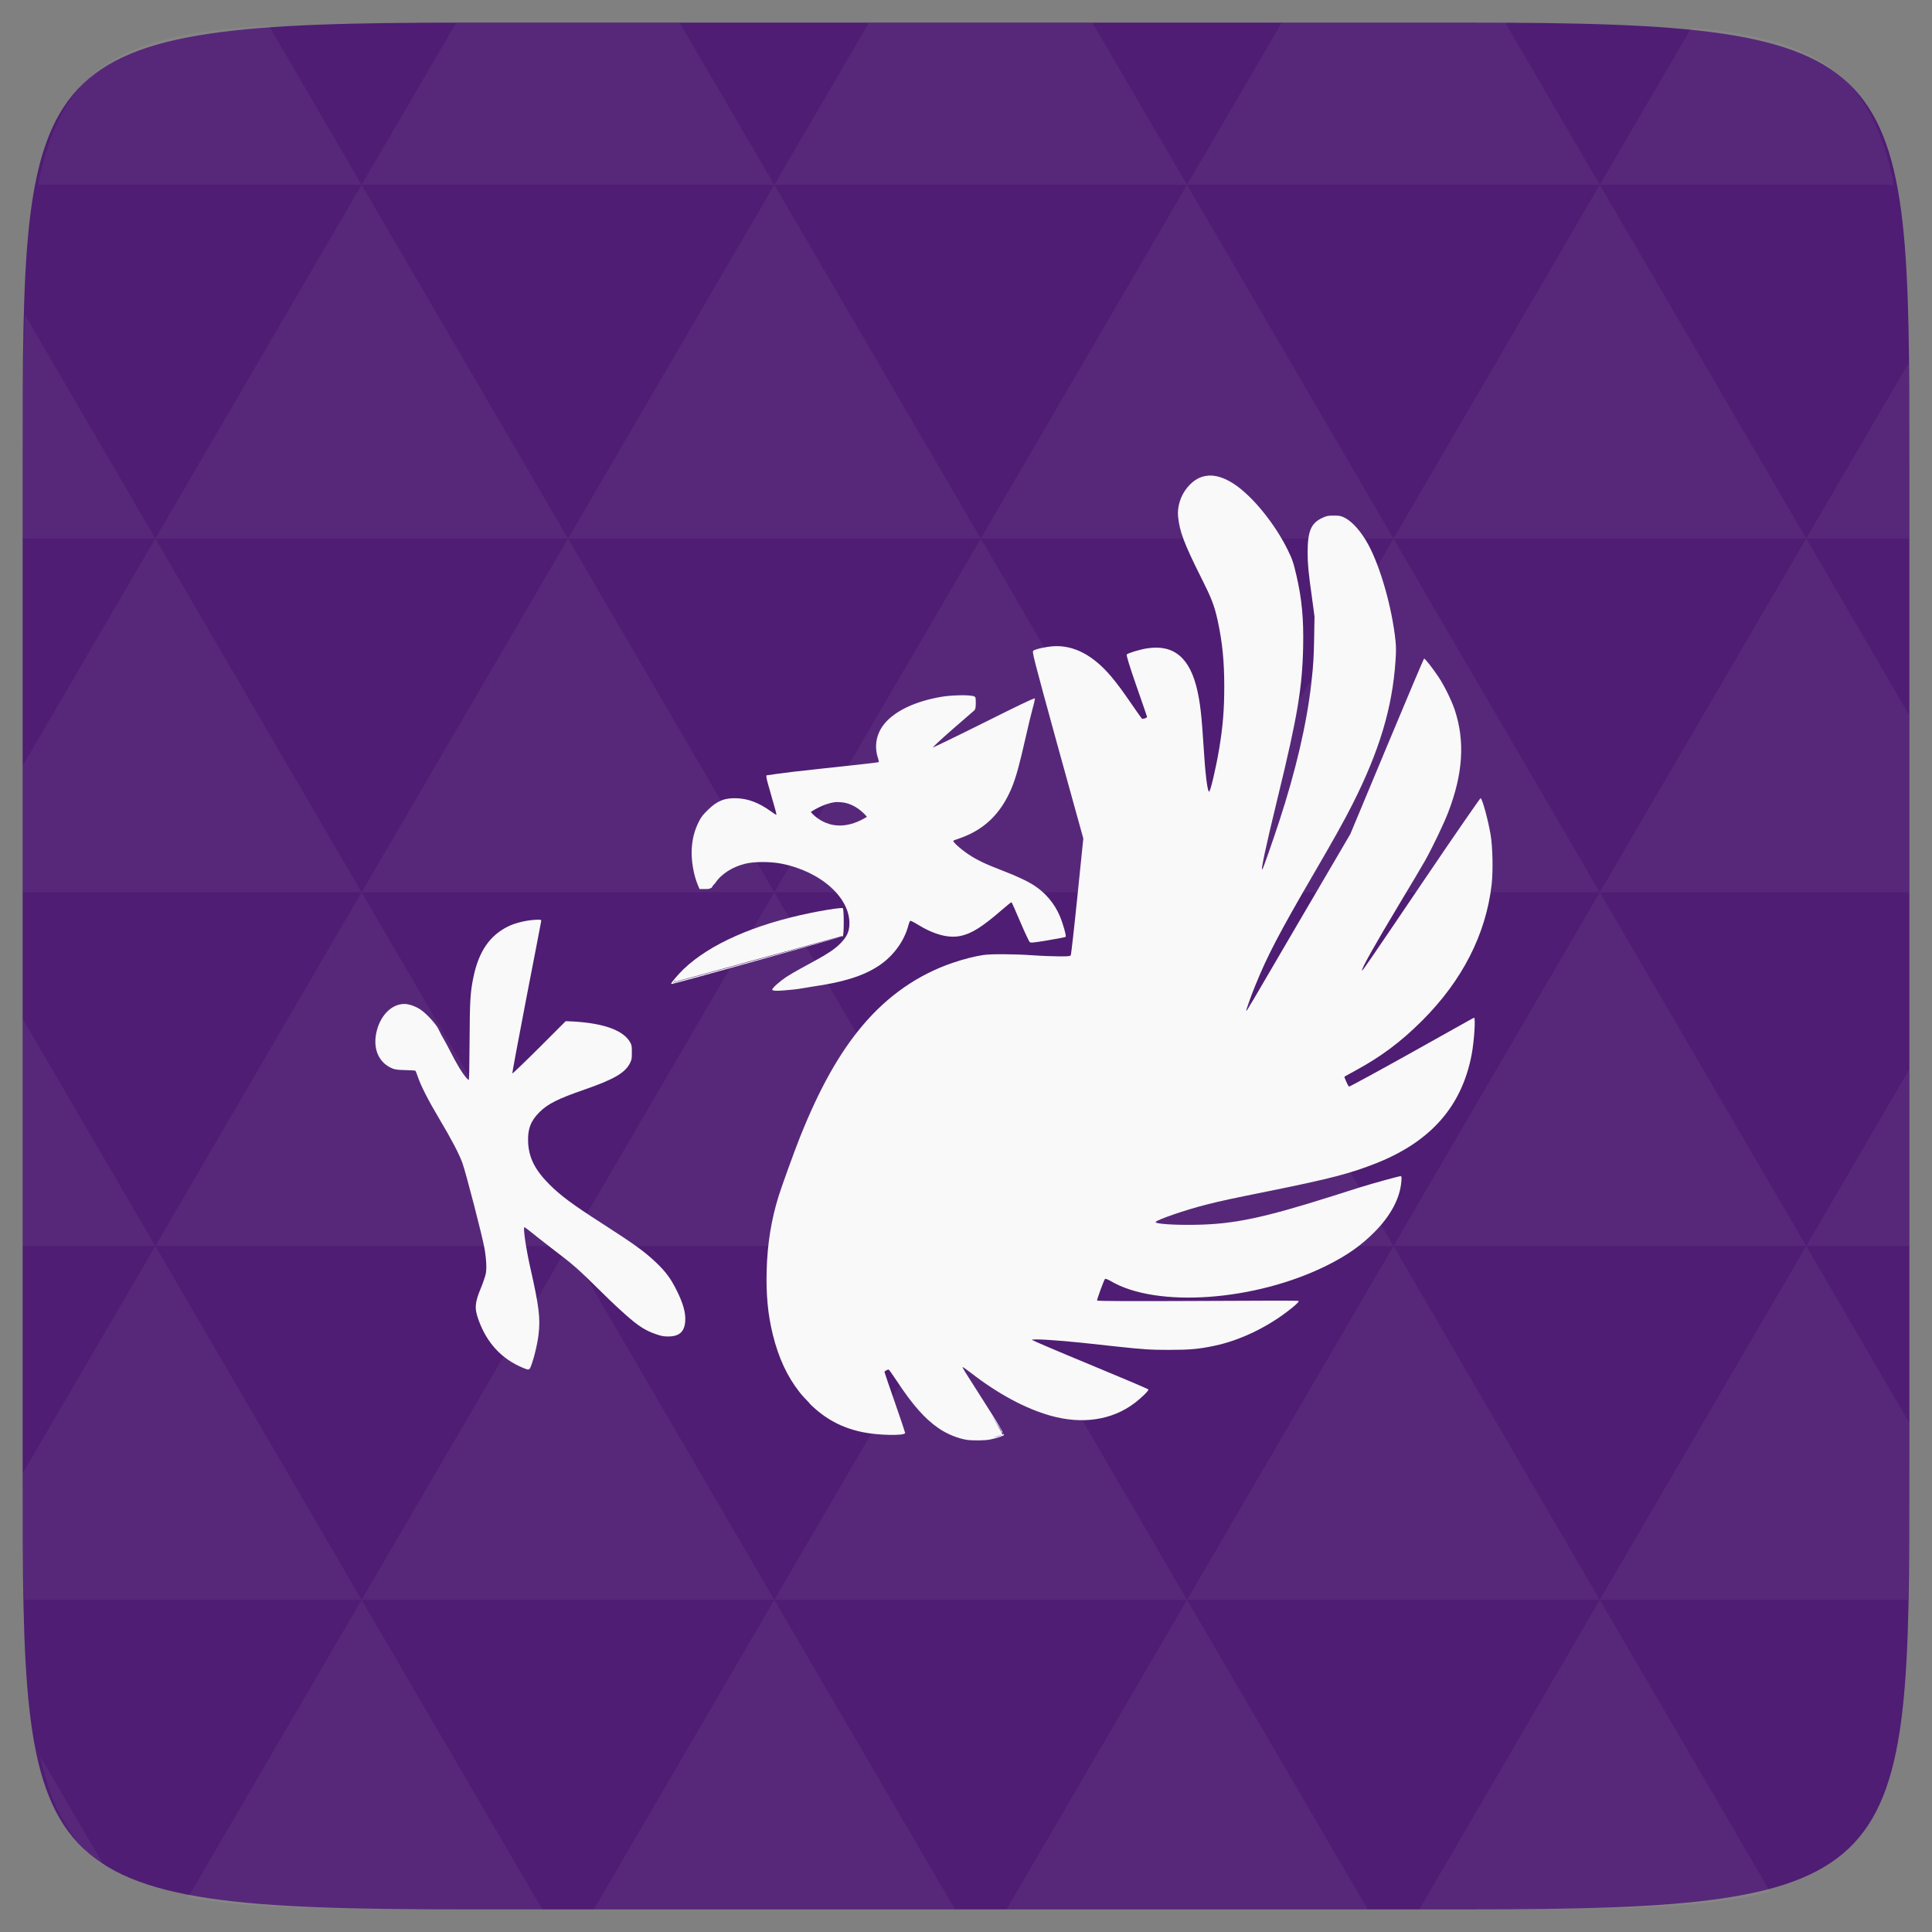 <?xml version="1.0" encoding="UTF-8" standalone="no"?>
<svg
   xmlns:dc="http://purl.org/dc/elements/1.1/"
   xmlns:cc="http://creativecommons.org/ns#"
   xmlns:rdf="http://www.w3.org/1999/02/22-rdf-syntax-ns#"
   xmlns:svg="http://www.w3.org/2000/svg"
   xmlns="http://www.w3.org/2000/svg"
   xmlns:xlink="http://www.w3.org/1999/xlink"
   xmlns:sodipodi="http://sodipodi.sourceforge.net/DTD/sodipodi-0.dtd"
   xmlns:inkscape="http://www.inkscape.org/namespaces/inkscape"
   width="48"
   height="48"
   viewBox="0 0 48 48"
   id="svg2"
   version="1.1"
   inkscape:version="0.48.4 r9939"
   sodipodi:docname="bluefish-alt.svg">
  <rect x="0" y="0" width="48" height="48" fill="#808080" stroke="none"/>
  <defs
     id="defs7">
    <linearGradient
       gradientTransform="scale(3.543,3.543)"
       xlink:href="#linearGradient3863"
       id="linearGradient3869"
       y1="10.169"
       x1="7.823"
       y2="3.028"
       x2="7.771"
       gradientUnits="userSpaceOnUse" />
    <linearGradient
       id="linearGradient3863">
      <stop
         offset="0"
         style="stop-color:#f7853a"
         id="stop4655" />
      <stop
         offset="1"
         style="stop-color:#fdb273"
         id="stop4657" />
    </linearGradient>
  </defs>
  <sodipodi:namedview
     pagecolor="#ffffff"
     bordercolor="#666666"
     borderopacity="1"
     objecttolerance="10"
     gridtolerance="10"
     guidetolerance="10"
     inkscape:pageopacity="0"
     inkscape:pageshadow="2"
     inkscape:window-width="1024"
     inkscape:window-height="692"
     id="namedview33"
     showgrid="false"
     inkscape:zoom="4.9166667"
     inkscape:cx="14.31119"
     inkscape:cy="22.492023"
     inkscape:window-x="0"
     inkscape:window-y="24"
     inkscape:window-maximized="1"
     inkscape:current-layer="svg2" />
  <path
     fill="#808080"
     d="M 47.438 11.547 L 47.438 36.453 C 47.438 46.703 47.438 47.438 36.453 47.438 L 11.551 47.438 C 0.562 47.438 0.562 46.703 0.562 36.453 L 0.562 11.547 C 0.562 1.297 0.562 0.562 11.551 0.562 L 36.453 0.562 C 47.438 0.562 47.438 1.297 47.438 11.547 Z "
     id="path11"
     style="fill:#4f1d73;fill-opacity:1" />
  <path
     inkscape:connector-curvature="0"
     id="path15"
     d="m 38.266,47.438 c 2.543,-0.012 4.379,-0.082 5.711,-0.441 l -4.23,-7.25 -4.484,7.691 1.191,0 c 0.641,0 1.242,0 1.812,0 z m 1.48,-7.691 -5.125,-8.789 -5.129,8.789 z m 0,0 7.652,0 c 0.031,-0.973 0.039,-2.062 0.039,-3.297 l 0,-1.098 -2.562,-4.395 z m 5.129,-8.789 -5.129,-8.789 -5.125,8.789 z m 0,0 2.562,0 0,-4.395 z m -10.254,0 -5.129,-8.789 -5.125,8.789 z m -10.254,0 -5.129,8.789 10.254,0 z m 0,0 -5.129,-8.789 -5.125,8.789 z m -10.254,0 -5.129,8.789 10.254,0 z m 0,0 -5.129,-8.789 -5.125,8.789 z m -10.254,0 -3.297,5.648 c 0,1.168 0.012,2.211 0.039,3.141 l 8.383,0 z m 0,0 -3.297,-5.648 0,5.648 z m 5.125,8.789 -4.312,7.395 c 1.598,0.293 3.809,0.297 6.879,0.297 l 1.922,0 z m 0,-17.578 -5.125,-8.789 -3.297,5.648 0,3.141 z m 0,0 10.254,0 -5.125,-8.789 z m 5.129,-8.789 -5.129,-8.789 -5.125,8.789 z m 0,0 10.254,0 -5.129,-8.789 z m 5.125,-8.789 -2.352,-4.027 -5.336,0 c -0.078,0 -0.141,0 -0.215,0 L 8.984,4.59 z m 0,0 10.254,0 -2.352,-4.027 -5.551,0 z m 10.254,0 10.254,0 L 37.395,0.562 c -0.312,0 -0.609,0 -0.941,0 l -4.609,0 z m 0,0 -5.125,8.789 10.254,0 z m 5.129,8.789 10.254,0 -5.129,-8.789 z m 0,0 -5.129,8.789 10.254,0 z m 5.125,8.789 7.691,0 0,-4.395 -2.562,-4.395 z m 5.129,-8.789 2.562,0 0,-1.832 c 0,-0.914 -0.008,-1.75 -0.023,-2.523 z m -15.383,8.789 -5.125,-8.789 -5.129,8.789 z m 10.254,-17.578 7.309,0 C 46.5,1.832 45.168,0.961 42.023,0.688 z m -30.762,0 L 6.68,0.637 C 3.02,0.844 1.539,1.633 0.945,4.59 z m -5.125,8.789 L 0.621,7.824 C 0.578,8.898 0.562,10.133 0.562,11.547 l 0,1.832 z m 15.379,26.367 -4.484,7.691 8.973,0 z m 10.254,0 -4.484,7.691 8.973,0 z M 2.594,46.367 0.992,43.621 c 0.293,1.316 0.785,2.18 1.602,2.746 z"
     style="fill:#ffffff;fill-opacity:0.047" />
  <g
     style="fill:#f9f9f9;fill-opacity:1"
     id="g20"
     transform="matrix(0.388,0,0,0.388,-625.776,-137.757)">
    <path
       inkscape:connector-curvature="0"
       id="path22"
       d="m 1666.592,413.195 c -0.351,0.027 -1.089,0.148 -1.876,0.309 -3.583,0.732 -6.451,1.996 -8.12,3.597 -0.337,0.323 -0.794,0.861 -0.794,0.927 0,0.015 0.014,0.021 0.044,0.022 0.13,0.003 10.767,-2.969 10.9,-3.045 -0.013,0 -2.394,0.655 -5.296,1.456 -2.902,0.801 -5.335,1.461 -5.406,1.478 0,-0.003 -0.013,0.004 -0.022,0 -0.024,-0.01 -0.048,-0.006 -0.066,0 0.01,0.008 0.011,0.023 0.044,0.022 l -0.088,0.022 0.044,-0.044 0.066,-0.11 c 0.01,0 0.044,-0.022 0.066,-0.044 l -0.132,0.154 0.154,-0.044 c 0.084,-0.017 2.5,-0.682 5.384,-1.478 l 5.252,-1.434 c -4e-4,4.9e-4 3e-4,0.022 0,0.022 5e-4,-2.9e-4 0.044,2e-4 0.044,0 0.083,-0.083 0.083,-1.741 0,-1.809 -0.016,-0.013 -0.082,-0.009 -0.199,0 z"
       style="fill:#f9f9f9;fill-opacity:1" />
    <g
       id="g24"
       style="fill:#f9f9f9;fill-opacity:1">
      <path
         inkscape:connector-curvature="0"
         id="path26"
         d="m 1690.181,385.502 c -0.495,0.036 -0.935,0.282 -1.324,0.75 -0.439,0.529 -0.66,1.242 -0.596,1.876 0.095,0.936 0.372,1.707 1.5,3.95 0.62,1.233 0.823,1.726 1.037,2.714 0.302,1.395 0.421,2.617 0.419,4.237 0,1.491 -0.094,2.577 -0.331,3.994 -0.208,1.244 -0.565,2.739 -0.64,2.714 -0.114,-0.038 -0.25,-1.198 -0.353,-2.891 -0.121,-1.992 -0.223,-2.789 -0.397,-3.575 -0.463,-2.089 -1.492,-2.972 -3.2,-2.714 -0.479,0.072 -1.252,0.307 -1.324,0.397 -0.031,0.038 0.141,0.645 0.618,2.008 0.374,1.071 0.684,1.966 0.684,1.986 0,0.067 -0.273,0.159 -0.331,0.11 -0.03,-0.025 -0.3,-0.409 -0.596,-0.838 -0.624,-0.906 -0.941,-1.346 -1.368,-1.854 -1.149,-1.364 -2.393,-2.017 -3.685,-1.942 -0.471,0.027 -1.181,0.183 -1.302,0.287 -0.084,0.072 -0.063,0.195 1.545,6.046 l 1.655,5.98 -0.375,3.663 c -0.203,2.02 -0.4,3.718 -0.419,3.773 -0.035,0.097 -0.042,0.11 -0.706,0.11 -0.374,0 -1.131,-0.027 -1.677,-0.066 -1.206,-0.086 -2.709,-0.096 -3.222,-0.022 -0.521,0.075 -1.278,0.265 -1.986,0.508 -2.209,0.758 -4.143,2.097 -5.759,4.016 -1.489,1.768 -2.752,4.02 -3.994,7.127 -0.373,0.932 -1.178,3.168 -1.368,3.773 -0.47,1.498 -0.73,3.088 -0.772,4.81 -0.038,1.534 0.079,2.796 0.397,4.082 0.373,1.509 0.929,2.677 1.699,3.663 0.184,0.236 0.383,0.444 0.596,0.662 0.01,0.008 0.015,0.015 0.022,0.022 0.01,0.007 0.015,0.015 0.022,0.022 0,0.004 0,0.018 0,0.022 0.991,0.993 2.069,1.574 3.442,1.854 0.982,0.2 2.692,0.233 2.692,0.044 0,-0.032 -0.297,-0.919 -0.662,-1.964 -0.365,-1.045 -0.662,-1.915 -0.662,-1.942 -3e-4,-0.046 0.183,-0.154 0.265,-0.154 0.022,0 0.252,0.318 0.507,0.706 1.027,1.561 1.816,2.455 2.714,3.067 0.533,0.364 1.232,0.643 1.787,0.728 0.343,0.053 1.163,0.049 1.5,-0.022 0.417,-0.088 0.831,-0.225 0.883,-0.287 0.01,-0.008 -0.029,-0.051 -0.044,-0.088 0.01,0.028 -0.032,0.044 -0.066,0.066 -0.044,0.028 -0.105,0.066 -0.265,0.11 -0.091,0.025 -0.168,0.042 -0.265,0.066 0.014,-0.004 0.031,-0.019 0.044,-0.022 0.237,-0.062 0.449,-0.134 0.485,-0.154 0.038,-0.021 -0.21,-0.465 -0.706,-1.258 0.233,0.372 0.557,0.842 0.618,0.949 -0.012,0 0,0.04 0.022,0.088 0.026,0.049 0.054,0.088 0.066,0.088 0.01,0 -0.01,-0.034 -0.022,-0.066 0,0.01 0.088,0.13 0.088,0.132 -0.071,-0.178 -0.38,-0.703 -1.214,-2.008 -1.361,-2.132 -1.419,-2.222 -1.39,-2.251 0.01,-0.01 0.241,0.146 0.508,0.353 1.737,1.352 3.508,2.306 5.119,2.758 2.018,0.567 3.919,0.292 5.362,-0.794 0.457,-0.344 0.929,-0.81 0.905,-0.883 -0.011,-0.033 -1.687,-0.745 -3.729,-1.589 -2.042,-0.844 -3.72,-1.56 -3.729,-1.589 -0.027,-0.082 1.583,0.012 3.332,0.199 0.56,0.06 1.47,0.161 2.03,0.221 1.8,0.193 2.203,0.221 3.442,0.221 1.315,-7.1e-4 1.891,-0.054 2.891,-0.265 1.557,-0.328 3.225,-1.113 4.59,-2.14 0.556,-0.418 0.827,-0.675 0.794,-0.728 -0.018,-0.029 -2.206,-0.021 -6.443,0 -4.362,0.022 -6.347,0.008 -6.421,-0.022 -0.012,-0.002 -0.037,0.003 -0.044,0 -0.028,-0.045 0.437,-1.318 0.507,-1.39 0.02,-0.021 0.183,0.032 0.353,0.132 2.938,1.746 9.267,1.296 13.857,-0.993 1.317,-0.657 2.184,-1.276 3.045,-2.14 1.03,-1.033 1.637,-2.162 1.721,-3.244 0.025,-0.319 0.014,-0.331 -0.066,-0.331 -0.098,0 -1.702,0.44 -2.56,0.706 -0.316,0.098 -1.128,0.358 -1.809,0.574 -4.451,1.408 -6.298,1.786 -8.716,1.831 -1.382,0.026 -2.621,-0.057 -2.582,-0.177 0.045,-0.135 1.925,-0.781 3.2,-1.103 1.088,-0.276 1.661,-0.394 4.192,-0.905 3.742,-0.756 5.098,-1.106 6.752,-1.765 3.489,-1.39 5.467,-3.654 6.09,-6.951 0.162,-0.858 0.259,-2.361 0.154,-2.361 -0.022,0 -1.812,1.011 -3.994,2.229 -2.182,1.218 -3.99,2.201 -4.016,2.184 -0.06,-0.037 -0.317,-0.61 -0.287,-0.64 0.012,-0.012 0.291,-0.166 0.64,-0.353 1.673,-0.901 2.945,-1.846 4.325,-3.222 2.579,-2.57 4.089,-5.538 4.457,-8.716 0.099,-0.855 0.068,-2.416 -0.066,-3.2 -0.158,-0.928 -0.528,-2.302 -0.64,-2.339 -0.025,-0.008 -1.585,2.242 -3.442,4.987 -3.911,5.78 -4.118,6.077 -4.148,6.046 -0.07,-0.07 0.861,-1.719 2.427,-4.325 0.678,-1.128 1.407,-2.349 1.611,-2.714 0.502,-0.898 1.209,-2.388 1.478,-3.089 0.948,-2.465 1.081,-4.556 0.419,-6.553 -0.192,-0.58 -0.655,-1.525 -1.015,-2.074 -0.357,-0.545 -0.893,-1.232 -0.949,-1.214 -0.025,0.008 -1.097,2.541 -2.383,5.627 l -2.339,5.605 -3.244,5.538 c -3.244,5.546 -3.386,5.815 -3.42,5.781 -0.027,-0.027 0.27,-0.858 0.574,-1.611 0.761,-1.883 1.543,-3.383 3.685,-7.061 1.368,-2.349 1.984,-3.449 2.538,-4.546 1.724,-3.414 2.553,-6.17 2.758,-9.179 0.041,-0.612 0.042,-0.904 0,-1.302 -0.217,-2.077 -0.948,-4.665 -1.721,-6.112 -0.449,-0.841 -1.031,-1.513 -1.545,-1.765 -0.233,-0.114 -0.31,-0.132 -0.684,-0.132 -0.386,0 -0.455,0.016 -0.75,0.154 -0.72,0.337 -0.927,0.867 -0.927,2.229 2e-4,0.73 0.056,1.301 0.287,2.935 l 0.154,1.147 -0.022,1.302 c -0.025,1.292 -0.043,1.707 -0.176,2.913 -0.293,2.651 -1.012,5.7 -2.074,8.937 -0.401,1.221 -0.993,2.92 -1.059,3.023 -0.154,0.24 0.226,-1.511 0.993,-4.656 1.259,-5.157 1.559,-6.997 1.611,-9.599 0.036,-1.8 -0.085,-3.044 -0.419,-4.501 -0.2,-0.874 -0.279,-1.102 -0.574,-1.699 -0.825,-1.674 -2.265,-3.446 -3.442,-4.215 -0.607,-0.396 -1.159,-0.566 -1.655,-0.53 z"
         style="fill:#f9f9f9;fill-opacity:1" />
      <path
         inkscape:connector-curvature="0"
         id="path28"
         transform="translate(1640.556,364.347)"
         d="m 33.719,35.219 c -0.427,0.005 -0.893,0.049 -1.156,0.094 -1.655,0.281 -2.969,0.888 -3.656,1.719 -0.538,0.651 -0.677,1.464 -0.406,2.25 0.036,0.104 0.049,0.201 0.031,0.219 -0.017,0.017 -1.638,0.201 -3.594,0.406 -1.596,0.168 -2.474,0.279 -2.938,0.344 -0.063,0.009 -0.379,0.057 -0.406,0.062 -0.018,0.004 -0.248,0.029 -0.25,0.031 0,0.004 -0.001,0.044 0,0.062 l 0,0.062 c 0.018,0.146 0.103,0.441 0.281,1.062 0.315,1.1 0.392,1.344 0.344,1.344 -0.011,0 -0.197,-0.122 -0.375,-0.25 -0.736,-0.528 -1.409,-0.779 -2.125,-0.812 -0.79,-0.037 -1.281,0.169 -1.844,0.719 -0.012,0.012 -0.019,0.019 -0.031,0.031 -0.282,0.283 -0.409,0.401 -0.594,0.781 -0.27,0.554 -0.401,1.066 -0.438,1.719 -0.043,0.763 0.134,1.711 0.406,2.344 l 0.094,0.219 0.375,0 c 0.21,0 0.268,-0.012 0.344,-0.062 0.016,-0.011 0.041,-0.005 0.062,-0.031 0.03,-0.036 0.043,-0.062 0.031,-0.062 l 0.094,-0.125 C 17.998,47.309 18.027,47.304 18.062,47.25 18.45,46.656 19.165,46.206 20,46 c 0.568,-0.14 1.608,-0.14 2.312,0 2.539,0.504 4.44,2.215 4.344,3.938 -0.025,0.459 -0.187,0.778 -0.594,1.188 -0.339,0.341 -0.801,0.647 -1.562,1.062 -0.268,0.146 -0.689,0.378 -0.969,0.531 -0.28,0.153 -0.703,0.397 -0.906,0.531 -0.403,0.267 -0.906,0.706 -0.906,0.812 0,0.091 0.27,0.11 1.344,0 0.461,-0.047 0.822,-0.131 1.219,-0.188 1.925,-0.275 3.215,-0.658 4.219,-1.312 0.955,-0.622 1.668,-1.586 1.938,-2.625 0.044,-0.169 0.099,-0.281 0.125,-0.281 0.026,0 0.2,0.079 0.375,0.188 1.133,0.705 2.063,0.946 2.844,0.781 0.698,-0.148 1.36,-0.56 2.594,-1.625 0.327,-0.282 0.628,-0.531 0.656,-0.531 0.028,0 0.274,0.577 0.562,1.25 0.288,0.673 0.556,1.236 0.594,1.281 0.066,0.079 0.138,0.082 1.188,-0.094 0.596,-0.1 1.101,-0.196 1.125,-0.219 0.061,-0.058 -0.167,-0.85 -0.375,-1.344 -0.336,-0.796 -0.929,-1.487 -1.625,-1.938 -0.417,-0.27 -1.054,-0.583 -2.062,-0.969 -1.098,-0.42 -1.637,-0.683 -2.156,-1.031 -0.514,-0.345 -1.032,-0.816 -0.969,-0.875 0.024,-0.023 0.212,-0.089 0.406,-0.156 1.551,-0.538 2.615,-1.547 3.312,-3.188 0.287,-0.675 0.521,-1.545 0.906,-3.25 0.175,-0.774 0.384,-1.643 0.469,-1.938 0.085,-0.294 0.138,-0.56 0.125,-0.594 0,-0.004 -0.049,0.028 -0.062,0.031 -0.154,0.034 -1.025,0.45 -3.188,1.531 -1.78,0.89 -3.258,1.602 -3.281,1.594 -0.024,-0.008 0.536,-0.532 1.25,-1.156 0.713,-0.624 1.351,-1.167 1.406,-1.219 0.035,-0.033 0.048,-0.081 0.062,-0.125 0.022,-0.065 0.031,-0.144 0.031,-0.344 0,-0.368 -0.006,-0.388 -0.125,-0.438 -0.097,-0.04 -0.479,-0.068 -0.906,-0.062 z m -8,6.844 c 0.112,-0.015 0.233,-0.004 0.344,0 1.035,0.042 1.719,0.938 1.719,0.938 -2.29,1.412 -3.594,-0.312 -3.594,-0.312 0,0 0.748,-0.518 1.531,-0.625 z"
         style="fill:#f9f9f9;fill-opacity:1" />
      <path
         style="fill:#f9f9f9;fill-opacity:1"
         inkscape:connector-curvature="0"
         id="path30"
         d="m 1647.042,413.945 c -0.527,0.033 -1.206,0.194 -1.633,0.397 -1.219,0.579 -1.935,1.629 -2.273,3.288 -0.198,0.971 -0.231,1.502 -0.243,4.082 -0.01,1.346 -0.027,2.454 -0.044,2.471 -0.018,0.017 -0.081,-0.025 -0.154,-0.11 -0.275,-0.319 -0.629,-0.888 -1.125,-1.876 -0.183,-0.364 -0.331,-0.605 -0.485,-0.883 -0.083,-0.149 -0.199,-0.419 -0.243,-0.485 -0.27,-0.408 -0.766,-0.922 -1.103,-1.147 -0.288,-0.193 -0.723,-0.353 -1.015,-0.353 -0.843,0 -1.586,0.772 -1.809,1.876 -0.215,1.061 0.203,1.94 1.081,2.273 0.144,0.054 0.367,0.08 0.794,0.088 0.326,0.006 0.623,0.025 0.64,0.044 0.017,0.02 0.088,0.202 0.154,0.397 0.195,0.57 0.669,1.505 1.39,2.714 0.762,1.278 1.248,2.209 1.456,2.78 0.223,0.613 1.27,4.655 1.412,5.45 0.124,0.692 0.156,1.323 0.088,1.655 -0.03,0.146 -0.167,0.563 -0.309,0.905 -0.395,0.948 -0.425,1.304 -0.154,2.052 0.538,1.489 1.484,2.501 2.846,3.067 0.345,0.143 0.403,0.152 0.485,-0.044 0.185,-0.438 0.425,-1.392 0.507,-2.052 0.134,-1.081 0.036,-1.85 -0.53,-4.347 -0.262,-1.155 -0.467,-2.56 -0.375,-2.56 0.021,3e-5 0.193,0.116 0.375,0.265 0.182,0.149 0.786,0.632 1.346,1.059 1.461,1.114 1.642,1.265 3.31,2.913 0.63,0.623 1.086,1.043 1.478,1.39 0.781,0.691 1.248,0.99 1.898,1.214 0.35,0.121 0.495,0.154 0.794,0.154 0.731,7.1e-4 1.065,-0.305 1.103,-1.015 0.027,-0.501 -0.126,-1.078 -0.53,-1.898 -0.395,-0.801 -0.711,-1.221 -1.324,-1.809 -0.713,-0.684 -1.374,-1.168 -3.508,-2.538 -1.817,-1.166 -2.627,-1.764 -3.332,-2.471 -0.929,-0.933 -1.323,-1.706 -1.368,-2.714 -0.037,-0.83 0.17,-1.359 0.706,-1.898 0.55,-0.552 1.157,-0.86 2.935,-1.478 1.879,-0.654 2.579,-1.065 2.891,-1.699 0.108,-0.221 0.11,-0.292 0.11,-0.662 -10e-5,-0.356 2e-4,-0.449 -0.088,-0.618 -0.409,-0.78 -1.641,-1.25 -3.641,-1.368 l -0.507,-0.022 -1.699,1.699 c -0.934,0.932 -1.707,1.669 -1.721,1.655 -0.014,-0.014 0.393,-2.191 0.905,-4.854 0.512,-2.663 0.949,-4.876 0.949,-4.921 0,-0.076 -0.041,-0.091 -0.441,-0.066 z" />
    </g>
  </g>
</svg>
